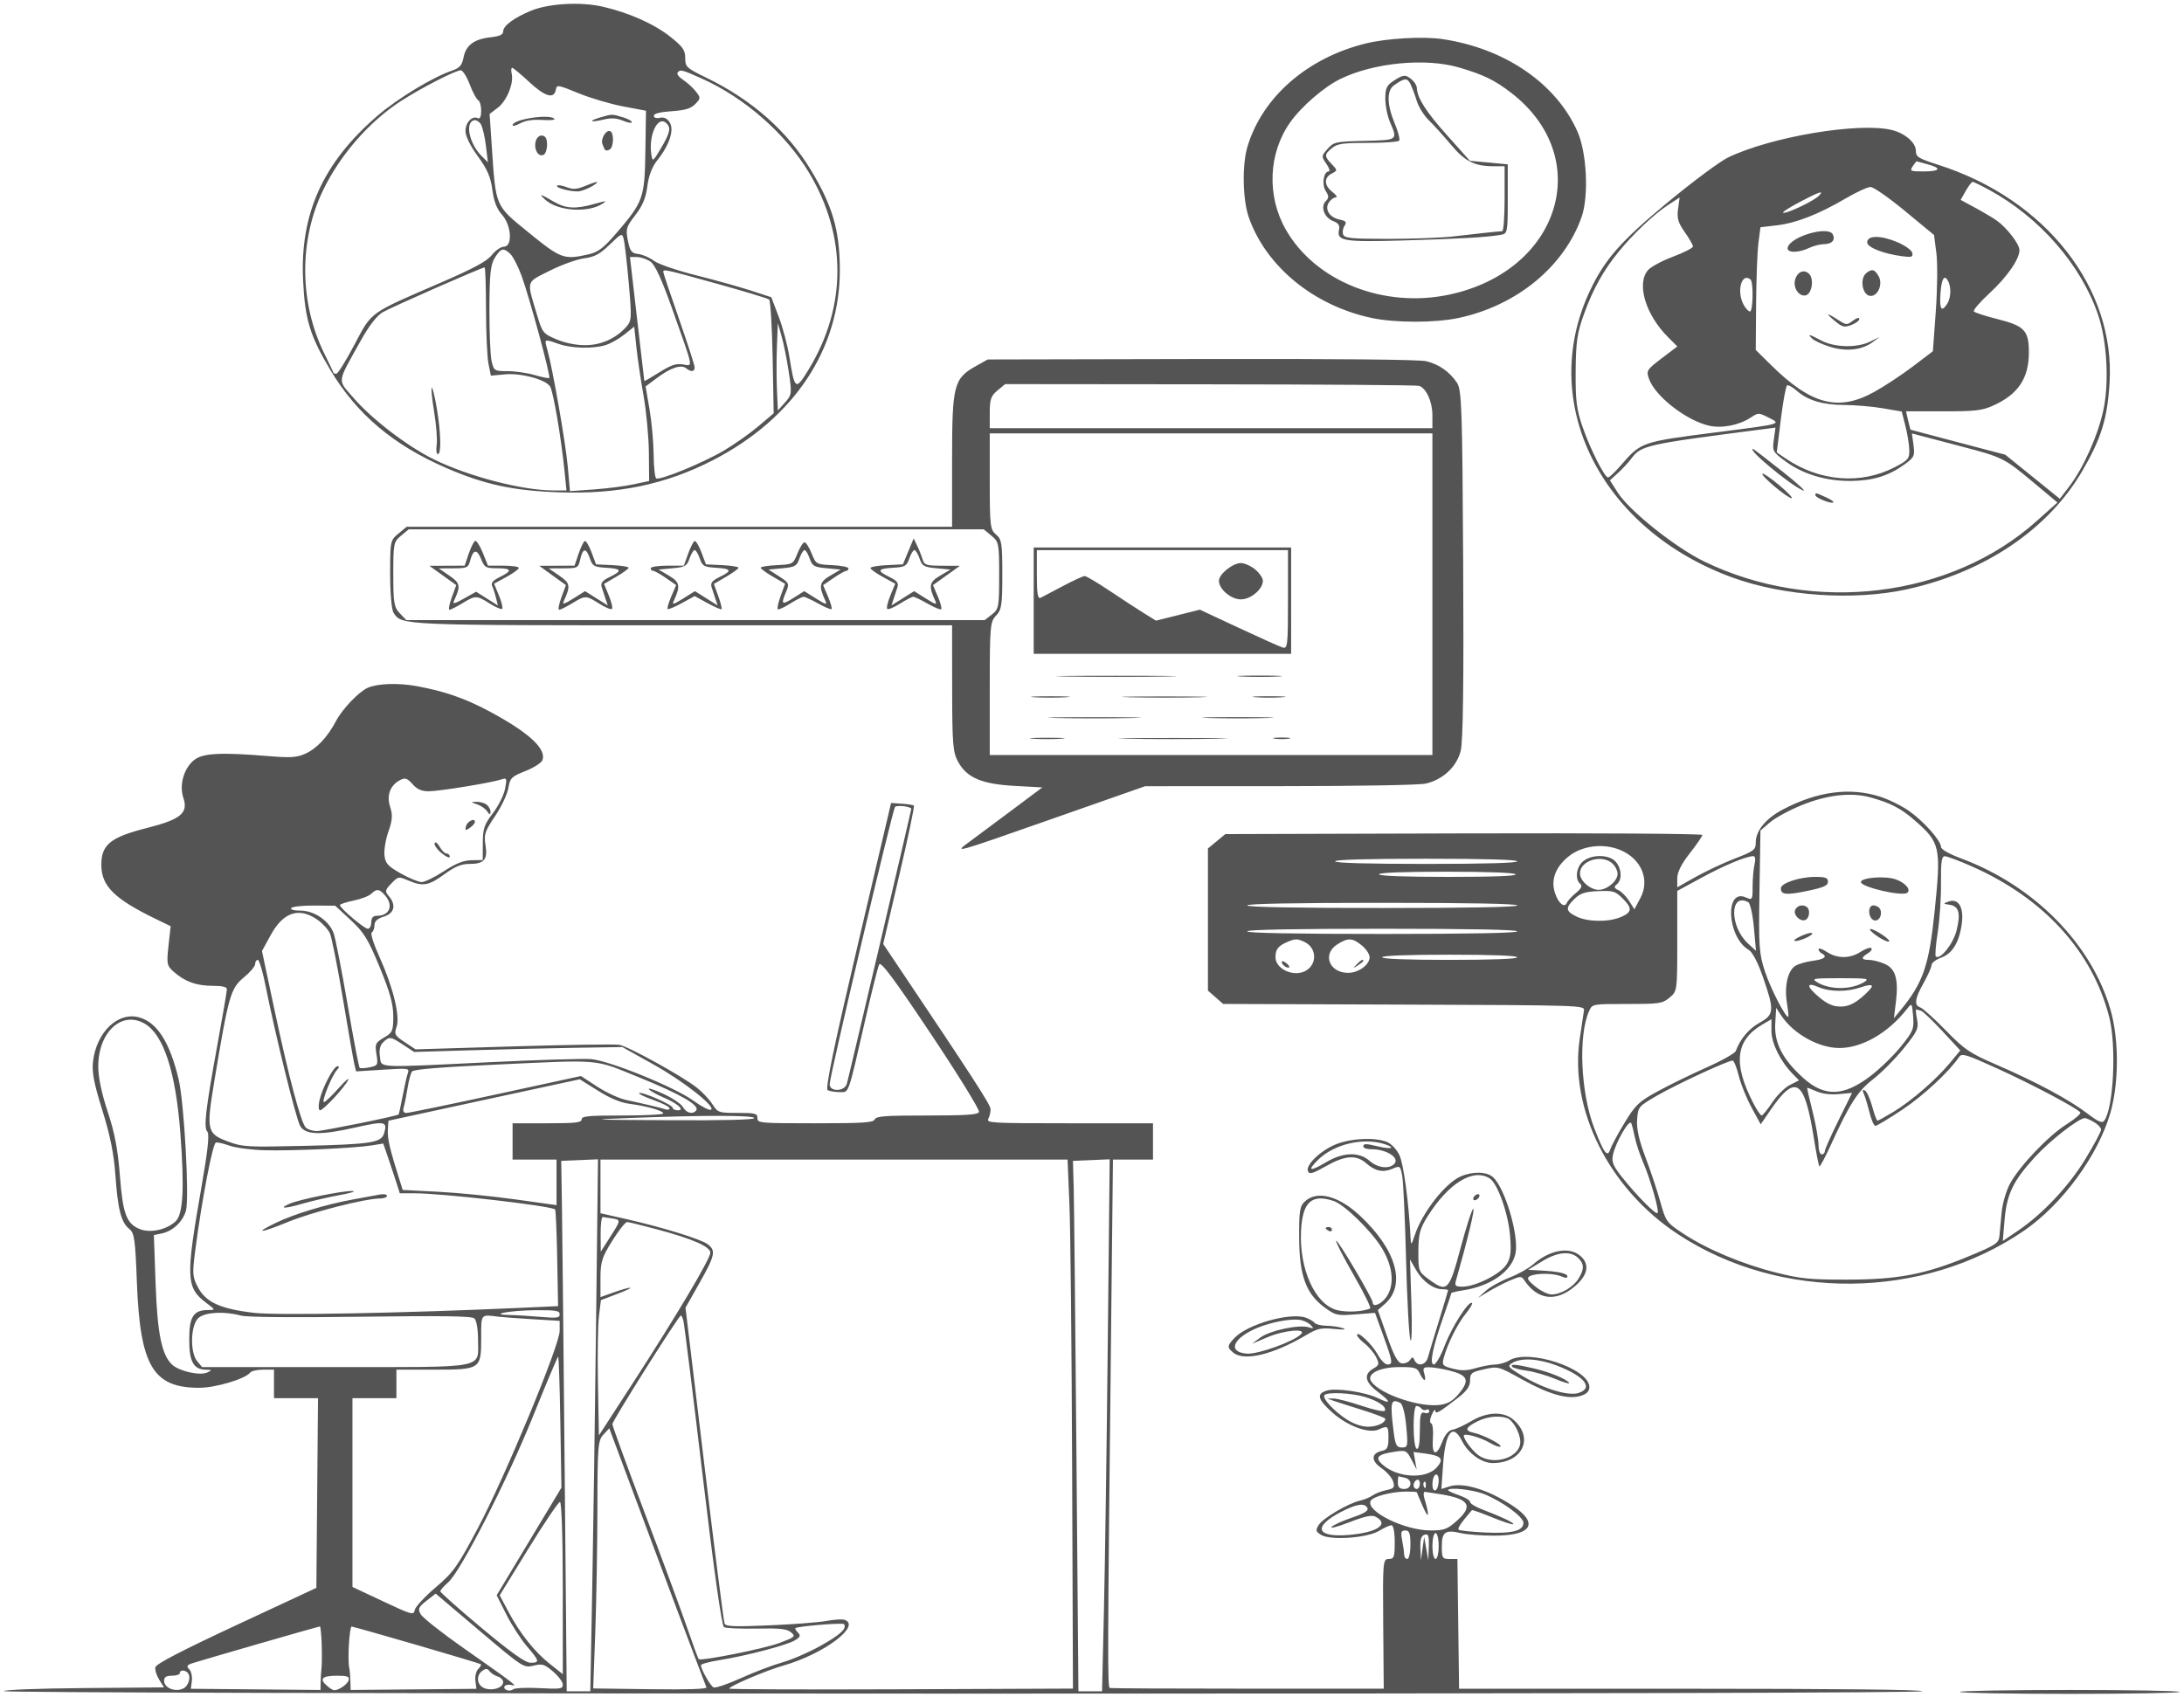 <svg width="471" height="366" viewBox="0 0 471 366" fill="none" xmlns="http://www.w3.org/2000/svg">
<path fill-rule="evenodd" clip-rule="evenodd" d="M130.036 1.452C135.703 2.768 141.061 5.158 144.555 7.926C147.245 10.058 147.778 10.818 147.778 12.517C147.778 14.439 148.035 14.678 152.348 16.771C162.193 21.549 169.827 28.299 174.89 36.701C179.542 44.42 181.054 49.581 181.116 57.961C181.244 75.189 171.28 90.239 153.774 99.255C143.564 104.513 133.2 106.669 120.403 106.195C110.595 105.832 104.513 104.516 96.35 100.992C84.83 96.017 76.944 89.358 71.229 79.78C66.829 72.403 65.764 68.885 65.361 60.405C64.683 46.12 69.657 35.11 81.344 25.025C85.693 21.273 93.284 16.667 97.493 15.225C99.124 14.667 99.637 14.084 99.959 12.418C100.472 9.766 102.232 8.438 105.75 8.048C107.748 7.827 108.511 7.48 108.511 6.794C108.511 5.567 110.806 3.852 114.495 2.321C118.332 0.729 125.258 0.342 130.036 1.452ZM311.102 8.435C324.576 10.445 335.622 18.022 340.199 28.395C342.218 32.968 342.666 42.315 341.084 46.814C337.326 57.494 327.129 65.885 314.637 68.573C309.54 69.67 300.834 69.67 295.737 68.573C283.287 65.893 273.046 57.491 269.319 46.898C267.99 43.117 267.839 35.596 269.015 31.666C272.222 20.944 281.937 12.466 294.564 9.371C299.109 8.256 306.936 7.814 311.102 8.435ZM314.7 14.572C319.952 16.117 322.377 17.298 325.915 20.032C343.994 34.007 336.538 58.387 312.61 63.537C298.482 66.578 283.747 60.751 277.331 49.586C273.149 42.311 273.517 33.051 278.253 26.373C280.694 22.931 285.577 18.718 289.108 17.008C296.34 13.506 307.475 12.446 314.7 14.572ZM114.188 17.737C117.574 20.882 119.515 21.424 119.88 19.327C120.069 18.241 120.296 18.277 124.747 20.103C127.314 21.156 131.643 22.439 134.366 22.953L139.315 23.889L139.181 32.668C139.026 42.707 138.732 43.537 132.972 50.241C130.174 53.496 129.022 54.381 126.966 54.853C121.641 56.075 120.976 55.836 114.064 50.206C106.695 44.206 106.947 44.793 106.054 31.483L105.591 24.587L107.364 23.228C109.295 21.748 110.833 17.981 110.354 15.907C110.188 15.19 110.238 14.617 110.466 14.633C110.694 14.651 112.369 16.047 114.188 17.737ZM151.372 16.955C160.615 21.099 169.453 28.864 174.482 37.261C182.675 50.94 182.631 66.206 174.362 79.756C171.582 84.309 171.376 84.17 170.239 76.983C169.85 74.521 168.813 70.619 167.935 68.311L166.338 64.115L161.967 62.689C159.562 61.904 154.244 60.42 150.148 59.39C145.936 58.332 141.965 56.967 141.008 56.248C140.077 55.55 138.56 54.895 137.636 54.791C136.204 54.632 135.876 54.205 135.409 51.891C134.907 49.407 135.043 48.943 137.009 46.41C138.567 44.404 139.281 42.689 139.605 40.172C139.907 37.831 140.631 35.973 141.83 34.464C144.393 31.238 145.438 27.966 144.412 26.381C143.867 25.538 143.174 25.219 142.304 25.407C141.524 25.575 141.008 25.401 141.008 24.97C141.008 24.501 142.34 24.161 144.844 23.989C147.789 23.787 148.972 23.428 149.938 22.443C151.131 21.225 151.136 21.086 150.038 19.699C149.402 18.897 148.173 17.778 147.308 17.215C146.442 16.652 145.908 15.96 146.119 15.677C146.681 14.926 147.044 15.014 151.372 16.955ZM101.306 18.22C101.947 19.902 102.765 21.428 103.121 21.61C103.479 21.792 103.771 22.823 103.771 23.9C103.771 25.118 103.504 25.721 103.065 25.497C101.857 24.88 100.386 26.404 100.386 28.274C100.386 29.36 101.429 31.487 103.048 33.705C105.092 36.507 105.818 38.184 106.178 40.943C106.5 43.405 107.153 45.093 108.256 46.315C110.301 48.579 110.586 53.201 108.68 53.212C108.029 53.216 106.846 54.035 106.053 55.03C104.99 56.365 102.067 57.942 94.952 61.019C79.464 67.718 80.241 67.158 76.432 74.365C74.614 77.805 72.862 80.619 72.539 80.619C72.216 80.619 71.95 80.556 71.949 80.479C71.948 80.403 71.045 78.512 69.944 76.278C64.54 65.322 64.442 51.844 69.686 41.012C73.385 33.373 79.638 26.215 86.484 21.784C90.818 18.979 98.246 15.162 99.37 15.162C99.793 15.162 100.664 16.538 101.306 18.22ZM304.462 17.16C305.047 17.644 305.539 18.462 305.555 18.978C305.623 21.117 307.554 24.133 312.14 29.259L316.993 34.684L321.076 35.066L325.159 35.447V42.917C325.159 50.211 325.123 50.393 323.636 50.657C320.709 51.176 314.575 51.53 302.639 51.87C289.669 52.239 288.206 51.99 288.778 49.513C288.984 48.622 288.623 48.104 287.498 47.68C285.6 46.965 284.722 44.58 285.918 43.389C286.607 42.703 286.605 42.278 285.907 41.201C285.006 39.809 285.437 36.981 286.55 36.981C286.898 36.981 286.667 36.24 286.039 35.334C284.943 33.757 284.955 33.619 286.31 32.117C287.669 30.611 287.989 30.541 294.256 30.387C301.509 30.209 301.44 30.26 299.771 26.351C299.212 25.043 298.755 22.764 298.755 21.287C298.755 19.051 299.054 18.406 300.539 17.441C302.679 16.049 303.082 16.02 304.462 17.16ZM304.146 18.068C304.506 18.777 305.13 20.431 305.531 21.743C305.932 23.055 307.105 24.943 308.138 25.939C309.172 26.935 311.322 29.308 312.917 31.211C315.962 34.845 317.994 35.862 322.213 35.862H324.482V42.855C324.482 46.702 324.253 49.858 323.974 49.87C323.125 49.905 318.304 50.422 313.52 50.989C311.028 51.285 304.739 51.527 299.544 51.527C291.579 51.527 290.034 51.389 289.69 50.648C289.466 50.164 289.579 49.308 289.942 48.747C290.484 47.911 290.303 47.664 288.944 47.383C286.737 46.924 285.609 45.175 286.569 43.695C286.967 43.079 287.644 42.576 288.074 42.576C288.504 42.576 288.188 42.062 287.374 41.435C285.544 40.027 285.468 38.328 287.193 37.438C288.477 36.776 288.477 36.748 287.193 35.4C285.563 33.688 285.569 33.332 287.246 31.946C288.409 30.985 289.502 30.827 294.992 30.827C298.507 30.827 301.549 30.605 301.752 30.333C301.956 30.062 301.517 28.386 300.777 26.609C299.095 22.57 299.036 19.533 300.617 18.411C302.883 16.803 303.472 16.745 304.146 18.068ZM134.407 25.323C135.431 25.633 136.269 26.097 136.269 26.355C136.269 26.614 135.41 26.471 134.361 26.039C132.948 25.456 131.862 25.392 130.174 25.792C127.219 26.492 126.747 26.109 129.565 25.297C132.053 24.581 131.944 24.58 134.407 25.323ZM119.577 25.652C119.749 25.883 118.543 25.983 116.896 25.875C114.927 25.745 113.325 25.989 112.221 26.587C111.297 27.087 110.542 27.279 110.542 27.014C110.542 25.719 118.707 24.488 119.577 25.652ZM143.597 26.477C144.78 27.454 144.574 28.54 142.561 31.946C140.816 34.898 140.732 34.956 140.479 33.378C139.822 29.27 141.767 24.965 143.597 26.477ZM103.677 26.764C104.047 27.337 104.547 29.429 104.788 31.414L105.225 35.023L103.835 33.624C101.207 30.979 100.249 26.473 102.202 25.942C102.643 25.822 103.306 26.192 103.677 26.764ZM408.014 28.049C410.828 28.745 413.173 30.775 413.173 32.514C413.173 33.85 413.689 34.172 418.081 35.577C441.163 42.958 456.197 62.114 454.947 82.548C454.471 90.338 453.168 94.552 449.06 101.599C441.699 114.224 427.951 123.485 411.142 127.142C399.71 129.629 384.59 128.589 373.557 124.557C345.095 114.155 331.525 86.795 342.887 62.716C346.071 55.971 349.536 52.03 359.654 43.647C365.072 39.158 370.936 34.799 372.686 33.959C382.034 29.474 400.969 26.305 408.014 28.049ZM131.717 28.372C132.468 28.992 132.298 31.834 131.484 32.249C130.624 32.688 130.473 32.576 129.918 31.078C129.463 29.852 130.898 27.695 131.717 28.372ZM117.523 29.51C118.27 30.127 118.059 32.962 117.236 33.383C116.213 33.906 115.229 32.527 115.444 30.87C115.622 29.496 116.673 28.808 117.523 29.51ZM415.712 35.441C418.837 36.27 418.435 36.981 414.842 36.981C411.981 36.981 411.821 36.904 412.496 35.862C412.894 35.247 413.286 34.769 413.366 34.8C413.446 34.832 414.502 35.12 415.712 35.441ZM429.073 41.008C439.915 46.942 448.789 57.13 452.454 67.847C454.396 73.527 454.899 82.433 453.616 88.451C452.459 93.878 449.332 100.894 446.294 104.878L444.22 107.598L438.338 102.841L432.456 98.085L422.306 95.418C416.724 93.951 412.108 92.728 412.048 92.699C411.989 92.671 411.74 91.766 411.496 90.688L411.054 88.728L419.053 88.729C425.953 88.731 427.423 88.566 429.76 87.527C435.209 85.104 437.546 81.646 437.546 76.006C437.546 71.292 436.601 70.294 430.743 68.824C428.153 68.174 425.876 67.43 425.682 67.172C425.489 66.913 426.994 65.16 429.027 63.278C432.869 59.72 435.515 55.914 435.515 53.946C435.515 52.64 432.754 49.068 430.56 47.535C429.748 46.968 427.677 45.741 425.958 44.81L422.834 43.116L423.927 41.185C424.528 40.124 425.197 39.247 425.413 39.237C425.628 39.227 427.275 40.024 429.073 41.008ZM127.806 40.1C127.061 40.566 125.83 41.075 125.071 41.233C123.639 41.529 119.57 40.523 120.177 40.022C120.367 39.865 121.296 40.027 122.24 40.383C123.621 40.904 124.39 40.853 126.155 40.125C128.887 38.998 129.586 38.989 127.806 40.1ZM410.827 45.515L417.091 50.691L417.597 54.593C417.875 56.74 417.819 62.381 417.472 67.131L416.842 75.766L412.523 79.049C410.147 80.855 406.392 83.331 404.179 84.552C396.441 88.822 390.61 87.301 381.952 78.752L378.644 75.486L378.718 65.605C378.758 60.17 378.987 54.215 379.226 52.372L379.66 49.021L383.23 48.598C387.394 48.105 392.196 46.224 398.061 42.789C400.362 41.441 402.766 40.338 403.403 40.338C404.041 40.338 407.381 42.667 410.827 45.515ZM392.211 42.271C391.125 43.351 385.749 45.936 384.617 45.921C384.125 45.914 385.614 44.907 387.928 43.683C392.383 41.325 393.545 40.942 392.211 42.271ZM119.324 43.442C122.036 45.025 124.079 45.148 128.228 43.979C130.764 43.266 131.007 43.262 129.915 43.956C126.72 45.987 120.275 45.531 117.594 43.084C116.068 41.69 116.459 41.771 119.324 43.442ZM361.889 45.073C361.617 47.066 361.9 48.048 363.327 50.06C364.304 51.438 365.104 52.833 365.104 53.16C365.104 53.486 363.168 54.479 360.803 55.365C358.438 56.252 356 57.569 355.386 58.293C352.897 61.23 354.879 67.863 359.686 72.682L361.731 74.732L358.353 77.299C355.15 79.732 355.008 79.959 355.61 81.694C356.908 85.432 363.541 90.635 368.511 91.813C371.237 92.459 374.979 91.752 377.498 90.115C379.233 88.987 379.241 88.987 381.441 90.093C384.211 91.484 384.369 91.439 370.542 93.205C353.866 95.333 353.96 95.301 349.487 100.448C348.269 101.85 347.06 102.997 346.802 102.997C346.038 102.997 342.964 96.91 341.293 92.088C339.999 88.352 339.753 86.364 339.806 80.059C339.861 73.602 340.13 71.793 341.663 67.58C343.589 62.284 345.794 58.332 349.056 54.324C352.141 50.532 356.688 46.217 359.615 44.302L362.227 42.592L361.889 45.073ZM395.279 50.589C395.852 51.821 395.08 52.643 393.33 52.666C392.514 52.677 391.085 53.045 390.154 53.485C387.765 54.614 385.257 54.57 385.534 53.405C386.107 51.001 394.363 48.615 395.279 50.589ZM134.509 51.559C134.709 52.311 135.196 56.568 135.592 61.02C136.266 68.588 136.23 69.207 135.043 70.531C132.798 73.037 129.573 74.465 126.157 74.465C124.238 74.465 121.848 73.975 120.018 73.206C117.179 72.013 116.961 71.749 115.889 68.18C113.525 60.305 113.33 61.038 118.495 58.428C121.01 57.157 124.36 55.943 125.942 55.731C128.242 55.423 129.351 54.83 131.482 52.77C134.059 50.278 134.158 50.238 134.509 51.559ZM409.111 52.209C410.786 52.911 412.263 53.956 412.392 54.532C412.592 55.428 412.3 55.537 410.361 55.29C406.203 54.761 402.679 53.38 402.679 52.278C402.679 50.745 405.545 50.715 409.111 52.209ZM110.03 54.744C110.609 55.283 111.705 57.402 112.466 59.454C114.132 63.949 118.823 81.235 118.459 81.537C118.317 81.654 116.896 81.37 115.301 80.905C113.707 80.44 111.084 80.059 109.472 80.059C106.628 80.059 106.526 79.997 106.028 77.962C105.746 76.808 105.53 71.71 105.547 66.632C105.574 59.092 105.789 57.069 106.724 55.583C108.031 53.506 108.556 53.373 110.03 54.744ZM140.261 56.422C141.263 57.107 142.681 60.181 144.97 66.632C149.691 79.936 149.507 78.975 147.275 78.606C145.819 78.365 144.681 78.749 142.189 80.322C140.422 81.437 138.965 82.274 138.951 82.183C138.937 82.092 138.234 76.039 137.389 68.731L135.854 55.443H137.34C138.158 55.443 139.472 55.884 140.261 56.422ZM104.813 66.772C104.822 71.773 105.061 77.027 105.344 78.449L105.859 81.036L108.886 80.754C112.374 80.429 117.646 81.842 118.633 83.367C119.31 84.41 121.016 94.382 121.729 101.459L122.167 105.795H119.445C112.667 105.795 101.179 102.821 93.585 99.101C87.924 96.327 80.202 90.421 76.246 85.84C72.717 81.754 72.583 82.848 77.742 73.577C79.574 70.286 81.26 68.091 82.523 67.352C84.374 66.27 103.901 57.681 104.51 57.681C104.668 57.681 104.805 61.773 104.813 66.772ZM405.172 59.639C406.075 61.278 405.021 63.835 403.442 63.835C401.682 63.835 400.96 60.164 402.476 58.912C403.683 57.914 404.314 58.085 405.172 59.639ZM390.15 59.076C391.296 60.217 390.731 63.509 389.353 63.724C387.868 63.957 386.623 61.992 387.152 60.251C387.656 58.592 389.097 58.027 390.15 59.076ZM154.699 61.224C160.553 62.848 165.58 64.372 165.87 64.611C166.159 64.85 166.499 70.47 166.625 77.099L166.853 89.152L163.579 91.929C161.777 93.456 158.43 95.82 156.141 97.182C151.741 99.799 142.4 103.642 141.526 103.196C141.241 103.05 140.988 100.743 140.963 98.069C140.939 95.395 140.539 90.991 140.074 88.282L139.229 83.358L141.736 81.486C144.649 79.312 146.922 78.569 147.982 79.445C149.012 80.296 149.809 80.213 149.809 79.256C149.809 78.814 148.287 74.094 146.425 68.766C144.564 63.438 143.041 58.891 143.04 58.66C143.038 58.008 143.39 58.086 154.699 61.224ZM420.209 60.804C420.835 62.151 420.701 64.344 419.919 65.55C418.694 67.443 418.244 66.732 418.48 63.277C418.704 59.998 419.383 59.026 420.209 60.804ZM377.516 60.292C378.176 60.838 378.068 67.192 377.399 67.192C377.086 67.192 376.477 66.551 376.045 65.767C374.452 62.879 375.577 58.69 377.516 60.292ZM396.4 69.001C398.193 70.154 398.284 70.158 399.616 69.162C400.415 68.565 400.986 68.412 400.986 68.795C400.986 69.157 400.21 69.746 399.262 70.103C397.745 70.674 397.322 70.573 395.724 69.251C393.562 67.466 393.848 67.359 396.4 69.001ZM168.561 72.538C169.007 74.093 169.702 77.555 170.104 80.231C170.806 84.9 170.773 85.167 169.293 86.825L167.75 88.553L167.554 84.054C167.446 81.58 167.446 77.34 167.554 74.632L167.75 69.71L168.561 72.538ZM137.237 74.843C137.491 77.251 138.19 81.99 138.791 85.374C139.391 88.759 139.908 94.279 139.937 97.641L139.992 103.753L136.607 104.483C134.745 104.884 130.903 105.376 128.069 105.577L122.917 105.942L122.448 100.693C121.989 95.548 119.203 79.586 118.042 75.444C117.367 73.033 117.271 73.083 120.463 74.185C123.3 75.165 127.925 75.276 130.639 74.431C131.687 74.104 133.497 73.078 134.661 72.15L136.777 70.464L137.237 74.843ZM392.794 73.463C395.672 74.986 400.51 75.081 403.356 73.671L405.387 72.665L403.816 73.827C401.504 75.535 398.085 75.889 394.579 74.782C392.949 74.267 391.249 73.482 390.801 73.037C389.706 71.947 390.076 72.026 392.794 73.463ZM307.556 77.91C310.3 78.561 312.63 80.193 314.222 82.577C315.227 84.083 315.363 88.106 315.549 121.642C315.69 147.149 315.52 159.965 315.015 161.974C314.159 165.385 311.223 168.145 307.517 169.023C306.16 169.344 293.094 169.577 276.079 169.583L246.963 169.593L226.313 176.841C205.828 184.031 205.69 184.07 208.874 181.726C210.639 180.427 214.942 177.224 218.435 174.608L224.786 169.853L218.88 169.53C211.705 169.139 208.524 167.785 206.614 164.311C205.499 162.282 205.353 160.469 205.34 148.453L205.325 134.887H147.756C86.221 134.887 86.638 134.904 84.869 132.173C84.453 131.531 84.138 127.922 84.138 123.81C84.138 116.741 84.178 116.544 85.922 115.102L87.707 113.627H146.516H205.325V99.258C205.325 82.997 205.669 81.652 210.512 78.941L213.011 77.542L259.099 77.445C288.316 77.384 306.054 77.554 307.556 77.91ZM387.429 84.241C389.846 86.367 393.023 87.33 397.703 87.357C400.067 87.371 403.83 87.693 406.064 88.075L410.126 88.769L410.907 91.827C411.337 93.509 411.718 95.835 411.754 96.996C411.813 98.916 411.539 99.252 408.706 100.737C401.368 104.582 392.471 103.899 385.14 98.928L383.174 97.594L384.05 90.49C384.532 86.582 385.145 83.274 385.411 83.138C385.677 83.002 386.585 83.499 387.429 84.241ZM306.047 83.231C307.589 83.744 308.911 86.656 308.911 89.542V92.368H261.18H213.45V88.986C213.45 86.14 213.714 85.385 215.112 84.23L216.773 82.857L260.98 82.901C285.294 82.925 305.574 83.074 306.047 83.231ZM94.19 88.025C95.097 93.386 95.207 97.962 94.429 97.962C94.131 97.962 94.017 97.049 94.174 95.932C94.332 94.816 94.089 91.651 93.634 88.9C93.179 86.149 92.942 83.787 93.108 83.65C93.273 83.513 93.76 85.482 94.19 88.025ZM382.546 94.834C382.204 97.34 382.293 97.5 385.211 99.622C388.954 102.344 393.961 103.81 399.294 103.744C403.929 103.686 407.366 102.619 410.695 100.203C412.827 98.656 412.98 98.331 412.664 96.01L412.32 93.494L414.27 94.01C415.342 94.294 419.26 95.323 422.977 96.297C431.867 98.626 432.267 98.825 438.426 103.977L443.708 108.394L439.179 112.436C420.639 128.984 391.131 132.57 367.559 121.139C361.308 118.108 351.395 110.203 348.871 106.237L347.194 103.603L348.917 102.041C349.865 101.182 351.156 99.791 351.788 98.949C353.958 96.056 354.786 95.871 380.264 92.582L382.899 92.242L382.546 94.834ZM308.911 128.173V162.859H261.18H213.45V148.542C213.45 135.071 213.53 134.14 214.804 132.801C216.004 131.54 216.158 130.532 216.158 123.902C216.158 117.17 216.022 116.312 214.804 115.305C213.547 114.267 213.45 113.441 213.45 103.837V93.487H261.18H308.911V128.173ZM384.399 101.707C387.75 104.355 389.731 106.189 388.8 105.783C385.925 104.532 376.483 96.655 378.113 96.868C378.219 96.882 381.048 99.06 384.399 101.707ZM383.738 104.689C385.563 106.22 386.75 107.473 386.377 107.473C385.497 107.473 379.638 102.549 380.082 102.183C380.267 102.029 381.912 103.157 383.738 104.689ZM393.768 107.259C394.825 107.733 395.55 108.236 395.379 108.377C394.927 108.75 391.508 107.378 391.508 106.823C391.508 106.235 391.462 106.227 393.768 107.259ZM213.819 115.56C215.411 116.875 215.481 117.234 215.481 124.134C215.481 130.937 215.394 131.402 213.914 132.551L212.347 133.768H149.984H87.621L86.218 132.293C84.97 130.982 84.815 130.053 84.815 123.876C84.815 117.25 84.89 116.87 86.477 115.56L88.138 114.187H150.148H212.157L213.819 115.56ZM197.793 117.708C198.206 118.568 198.732 119.889 198.961 120.645C199.343 121.898 199.715 122.021 203.198 122.036L207.018 122.053L204.109 124.134L201.2 126.215L202.254 128.68C202.835 130.035 203.159 131.269 202.975 131.421C202.792 131.572 201.477 131.029 200.054 130.214C198.631 129.399 197.234 128.732 196.951 128.732C196.666 128.732 195.379 129.397 194.091 130.209C192.802 131.021 191.57 131.539 191.352 131.359C191.134 131.178 191.431 129.879 192.011 128.471L193.066 125.912L190.395 124.45C188.925 123.646 187.723 122.784 187.723 122.533C187.723 122.282 189.297 122.002 191.222 121.908L194.721 121.739L195.882 118.942L197.042 116.145L197.793 117.708ZM151.253 119.105L152.24 121.739L155.764 121.908C157.702 122.002 159.281 122.253 159.273 122.468C159.265 122.682 158.064 123.557 156.602 124.411L153.946 125.963L154.9 128.58C155.424 130.02 155.739 131.291 155.601 131.406C155.463 131.52 154.103 130.932 152.58 130.099L149.809 128.584L147.039 130.099C145.515 130.932 144.141 131.508 143.985 131.379C143.829 131.25 144.179 130.035 144.762 128.68L145.823 126.215L143.61 124.676C142.393 123.83 141.157 123.138 140.864 123.138C140.57 123.138 140.331 122.886 140.331 122.578C140.331 122.271 141.94 122.019 143.907 122.019H147.482L148.384 119.495C148.88 118.107 149.507 116.859 149.776 116.721C150.045 116.583 150.71 117.656 151.253 119.105ZM127.557 119.105L128.544 121.739L132.068 121.908C134.006 122.002 135.585 122.253 135.577 122.468C135.569 122.682 134.371 123.555 132.914 124.406L130.265 125.954L131.312 128.492C131.888 129.889 132.181 131.178 131.963 131.359C131.745 131.539 130.512 131.021 129.224 130.209C126.352 128.4 126.247 128.398 123.405 130.131C122.143 130.9 120.88 131.53 120.598 131.53C120.316 131.53 120.528 130.334 121.069 128.872L122.052 126.215L119.174 124.134L116.296 122.053L120.101 122.036L123.906 122.019L124.764 119.487C125.236 118.094 125.835 116.846 126.096 116.713C126.357 116.58 127.014 117.656 127.557 119.105ZM104.108 119.217L105.234 122.019H108.565C110.397 122.019 111.896 122.237 111.896 122.504C111.896 122.771 110.693 123.646 109.223 124.45L106.552 125.912L107.607 128.471C108.188 129.879 108.496 131.168 108.293 131.337C108.089 131.505 106.884 130.988 105.614 130.188C102.774 128.398 102.555 128.396 99.709 130.131C98.447 130.9 97.199 131.53 96.936 131.53C96.672 131.53 96.895 130.334 97.43 128.872L98.403 126.215L95.501 124.134L92.6 122.053L96.405 122.036L100.21 122.019L101.068 119.487C101.54 118.094 102.163 116.834 102.454 116.685C102.744 116.537 103.489 117.676 104.108 119.217ZM175.025 119.362C175.97 121.713 176.02 121.741 179.483 121.908C181.408 122.002 182.984 122.316 182.984 122.608C182.984 122.9 182.755 123.145 182.476 123.153C182.196 123.161 180.965 123.856 179.74 124.696L177.512 126.224L178.563 128.684C179.14 130.038 179.481 131.254 179.319 131.387C179.158 131.52 177.866 130.978 176.447 130.181C175.028 129.384 173.613 128.732 173.303 128.732C172.992 128.732 171.683 129.397 170.395 130.209C169.107 131.021 167.907 131.566 167.731 131.42C167.554 131.274 167.838 129.979 168.361 128.542L169.312 125.93L166.684 124.394C165.239 123.549 164.049 122.682 164.041 122.468C164.034 122.253 165.602 122.002 167.528 121.908C170.99 121.741 171.04 121.713 171.985 119.362C172.511 118.054 173.195 116.984 173.505 116.984C173.815 116.984 174.5 118.054 175.025 119.362ZM278.444 129.572V141.041H250.686H222.928V129.572V118.103H250.686H278.444V129.572ZM277.767 129.352C277.767 139.26 277.681 140.014 276.595 139.669C275.95 139.465 271.673 137.546 267.091 135.404L258.758 131.511L254.031 132.697L249.305 133.883L246.78 132.319C245.391 131.459 242.07 129.293 239.399 127.506C236.729 125.719 234.263 124.257 233.919 124.257C233.575 124.257 231.495 125.214 229.296 126.383C227.097 127.553 224.917 128.701 224.451 128.934C223.797 129.262 223.605 128.142 223.605 124.01V118.662H250.686H277.767V129.352ZM198.31 120.48C198.875 122.116 199.241 122.327 201.962 122.578L204.987 122.858L202.721 124.194C200.392 125.566 200.228 126.419 201.686 129.572C202.128 130.528 201.836 130.461 199.672 129.105L197.141 127.518L194.7 129.057L192.259 130.595L192.693 129.244C192.932 128.501 193.31 127.354 193.532 126.695C193.844 125.768 193.463 125.267 191.844 124.477C189.044 123.109 189.209 122.676 192.609 122.47C195.183 122.315 195.527 122.119 196.093 120.48C196.437 119.48 196.936 118.662 197.201 118.662C197.466 118.662 197.965 119.48 198.31 120.48ZM174.614 120.48C175.179 122.116 175.545 122.327 178.266 122.578L181.291 122.858L179.025 124.194C176.696 125.566 176.532 126.419 177.99 129.572C178.432 130.528 178.14 130.461 175.976 129.105L173.445 127.518L171.106 128.993C168.569 130.592 168.363 130.414 169.536 127.632C170.266 125.903 170.185 125.726 168.021 124.332L165.734 122.858L168.752 122.578C171.465 122.327 171.832 122.115 172.396 120.48C172.741 119.48 173.24 118.662 173.505 118.662C173.77 118.662 174.269 119.48 174.614 120.48ZM150.917 120.48C151.483 122.119 151.827 122.315 154.401 122.47C157.8 122.676 157.967 123.109 155.17 124.474C153.564 125.259 153.173 125.77 153.472 126.693C153.686 127.353 154.065 128.504 154.314 129.25L154.768 130.606L152.319 129.063L149.869 127.518L147.339 129.105C145.174 130.461 144.882 130.528 145.325 129.572C146.782 126.419 146.618 125.566 144.289 124.194L142.023 122.858L145.048 122.578C147.769 122.327 148.136 122.116 148.7 120.48C149.046 119.48 149.544 118.662 149.809 118.662C150.074 118.662 150.573 119.48 150.917 120.48ZM127.222 120.48C127.788 122.119 128.131 122.315 130.705 122.47C134.104 122.676 134.271 123.109 131.474 124.474C129.868 125.259 129.477 125.77 129.776 126.693C129.99 127.353 130.369 128.504 130.618 129.25L131.072 130.606L128.623 129.063L126.173 127.518L123.643 129.105C121.654 130.351 121.213 130.47 121.584 129.66C123.084 126.389 122.98 125.797 120.627 124.185L118.327 122.609L121.513 122.594C124.612 122.579 124.71 122.526 125.142 120.62C125.698 118.174 126.41 118.126 127.222 120.48ZM103.769 120.615C104.488 122.416 104.773 122.578 107.209 122.578C110.404 122.578 110.567 123.113 107.786 124.47C106.326 125.183 105.837 125.76 106.141 126.41C106.379 126.918 106.754 128.07 106.974 128.969L107.372 130.604L105.025 129.124L102.677 127.644L100.067 129.11C98.014 130.263 97.553 130.368 97.909 129.602C99.388 126.417 99.275 125.791 96.931 124.185L94.632 122.609L97.794 122.594C100.748 122.58 100.985 122.469 101.4 120.906C102.046 118.479 102.875 118.376 103.769 120.615ZM270.689 122.833C271.603 123.588 272.351 124.687 272.351 125.275C272.351 127.091 269.754 129.292 267.612 129.292C265.47 129.292 262.873 127.091 262.873 125.275C262.873 123.849 265.841 121.459 267.612 121.459C268.39 121.459 269.775 122.078 270.689 122.833ZM275.567 145.93C273.426 146.04 269.923 146.04 267.781 145.93C265.64 145.819 267.392 145.728 271.674 145.728C275.956 145.728 277.708 145.819 275.567 145.93ZM251.152 145.935C245.264 146.028 235.819 146.028 230.164 145.935C224.508 145.841 229.326 145.765 240.869 145.765C252.413 145.765 257.039 145.842 251.152 145.935ZM89.892 148.009C95.919 149.12 100.272 150.634 105.533 153.446C114.024 157.985 117.904 161.557 116.973 163.978C116.749 164.562 115.096 165.62 113.301 166.328C110.3 167.511 110.002 167.81 109.618 170.032C109.389 171.362 108.093 174.086 106.739 176.086C104.573 179.287 104.329 180.031 104.702 182.283C105.221 185.41 104.419 186.357 101.253 186.357C99.474 186.357 98.153 186.901 95.825 188.595C92.433 191.062 91.195 191.273 88.035 189.923C85.944 189.029 85.879 189.041 84.391 190.583C83.037 191.987 82.98 192.274 83.846 193.295C85.495 195.24 85.071 197.004 82.784 197.717C81.367 198.159 80.752 198.726 80.752 199.594C80.752 200.277 80.488 200.972 80.164 201.137C79.841 201.303 80.576 203.646 81.8 206.345C84.756 212.868 86.32 219.218 85.529 221.495C84.977 223.085 85.135 223.385 87.269 224.801L89.616 226.358L110.742 225.719C122.361 225.367 132.63 225.213 133.561 225.377C135.502 225.719 147.069 232.105 150.244 234.587C151.413 235.502 152.93 237.109 153.613 238.158C154.825 240.016 154.965 240.065 159.103 240.065C162.898 240.065 163.35 240.184 163.35 241.184C163.35 242.262 163.801 242.303 175.802 242.303C186.247 242.303 188.318 242.167 188.645 241.464C188.968 240.766 190.867 240.624 199.909 240.624C208.417 240.624 210.861 240.46 211.135 239.868C211.328 239.453 206.673 231.899 200.789 223.082C192.927 211.301 189.963 207.312 189.604 208.034C189.335 208.573 188.019 213.798 186.679 219.645C182.791 236.603 183.148 235.59 181.065 235.581C180.072 235.576 178.915 235.387 178.494 235.161C177.948 234.868 179.806 225.895 184.948 203.98L192.167 173.209L194.479 173.367C195.751 173.453 196.926 173.635 197.09 173.771C197.255 173.907 195.832 180.679 193.93 188.82L190.47 203.622L193.593 208.277C209.92 232.608 213.576 238.258 213.619 239.226C213.646 239.841 213.434 240.785 213.148 241.324C212.66 242.242 213.739 242.303 230.641 242.303H248.655V246.219V250.135H244.336H240.017L239.592 289.157C238.849 357.548 238.828 363.982 239.346 364.125C239.626 364.202 253.03 364.265 269.135 364.265L298.417 364.264L298.302 350.278C298.193 336.83 298.238 336.292 299.487 336.292C300.635 336.292 300.786 335.868 300.786 332.655C300.786 330.51 300.497 329.019 300.082 329.019C299.694 329.019 298.501 329.554 297.429 330.209C294.867 331.774 286.897 332.33 284.894 331.082C283.731 330.357 283.67 330.079 284.421 328.919C285.382 327.435 290.728 324.299 293.339 323.688C294.27 323.47 295.488 322.964 296.047 322.563C296.606 322.162 297.924 321.655 298.976 321.438C300.636 321.096 300.831 320.85 300.445 319.58C300.201 318.775 299.058 317.466 297.906 316.671C295.603 315.082 295.679 313.475 298.081 312.956C299.172 312.72 299.432 312.191 299.432 310.212C299.432 307.546 299.336 307.464 297.282 308.371C295.17 309.306 290.57 307.598 287.299 304.666C284.16 301.851 283.858 300.672 286.095 299.97C288.133 299.329 294.396 300.262 297.232 301.627C300.098 303.007 300.029 302.416 297.063 300.171C294.356 298.123 294.045 296.449 296.145 295.234C297.444 294.482 297.509 294.22 296.767 292.74C296.311 291.831 295.201 290.514 294.3 289.814C293.399 289.115 292.662 288.291 292.662 287.983C292.662 286.913 295.883 289.933 297.079 292.125C297.742 293.339 298.694 294.332 299.197 294.332C300.45 294.332 300.37 293.758 298.323 288.12L296.535 283.2L292.351 283.523C288.361 283.831 288.053 283.763 285.709 282.062C281.675 279.136 280.224 275.217 280.177 267.12C280.142 261.198 280.302 260.177 281.427 259.147C284.074 256.725 288.694 257.941 293.337 262.284C301.179 269.621 303.294 277.193 298.643 281.284L297.145 282.601L299.142 288.275C300.616 292.459 301.448 293.985 302.317 294.091C302.964 294.169 303.754 293.851 304.07 293.382C304.58 292.631 304.695 292.636 305.065 293.432C305.731 294.867 307.491 294.477 307.947 292.794C308.176 291.947 309.248 288.386 310.33 284.879C311.411 281.373 312.296 278.414 312.296 278.306C312.296 278.197 311.754 278.108 311.093 278.108C309.125 278.108 306.821 276.434 305.407 273.978L304.081 271.674L304.383 281.185C304.549 286.416 304.448 289.941 304.158 289.018C303.867 288.094 303.45 280.29 303.23 271.674C303.01 263.059 302.639 254.969 302.406 253.698C301.996 251.455 301.935 251.408 300.326 252.098C298.249 252.988 296.593 252.646 294.633 250.922C292.503 249.048 290.043 249.227 285.954 251.551C283.11 253.167 282.407 253.369 282.079 252.664C281.476 251.364 284.787 248.168 288.118 246.835C291.361 245.539 296.358 245.291 299.025 246.295C300.002 246.663 301.169 247.873 301.798 249.171C302.699 251.033 303.85 259.622 304.212 267.199C304.283 268.687 304.388 268.592 305.138 266.359C306.782 261.465 311.727 255.172 315.042 253.755C317.66 252.636 320.655 252.72 322.002 253.951C324.587 256.31 327.608 266.576 326.833 270.365C326.043 274.232 321.484 277.442 315.512 278.337C314.115 278.547 312.973 278.829 312.973 278.964C312.973 279.099 312.231 281.324 311.325 283.907C308.967 290.633 308.221 294.332 309.222 294.332C309.665 294.332 310.735 292.464 311.602 290.182C313.114 286.196 316.769 280.499 317.451 281.063C317.631 281.212 317.015 282.263 316.082 283.399C314.329 285.535 312.109 290.002 311.346 292.934C310.943 294.482 311.096 294.66 313.327 295.237C315.189 295.717 316.322 295.69 318.252 295.121C319.631 294.715 321.52 294.363 322.451 294.339C323.382 294.316 324.735 293.927 325.458 293.475C329.633 290.866 342.762 295.214 342.762 299.206C342.762 300.117 342.199 300.691 340.911 301.096C338.199 301.948 334.178 300.834 328.378 297.625C322.941 294.616 323.136 294.663 319.574 295.481C317.344 295.992 317.035 296.273 317.035 297.781C317.035 299.053 316.354 300.028 314.417 301.532C310.266 304.752 309.597 305.13 309.534 304.285C309.505 303.888 309.154 304.306 308.755 305.214C308.345 306.15 308.294 306.936 308.64 307.031C308.975 307.123 309.145 308.584 309.017 310.276C308.739 313.972 309.762 314.328 311.047 310.981C311.632 309.457 312.417 308.536 313.243 308.406C313.95 308.295 315.749 307.475 317.238 306.583C320.706 304.507 324.275 304.392 326.43 306.288C330.913 310.231 328.307 315.592 321.907 315.592C319.518 315.592 316.665 313.539 315.299 310.837C313.312 306.907 311.722 308.841 311.227 315.794L310.842 321.19L312.631 320.628C315.563 319.707 320.845 321.309 326.06 324.7C332.017 328.575 330.439 331.257 322.203 331.257C319.541 331.257 316.359 331.018 315.13 330.727C311.699 329.914 310.942 330.425 310.942 333.554C310.942 336.097 311.061 336.292 312.623 336.292H314.304L314.484 350.286L314.665 364.281L364.596 364.28C396.018 364.279 414.527 364.478 414.527 364.816C414.527 365.157 339.289 365.345 207.695 365.331C82.881 365.318 0.863 365.106 0.863 364.796C0.863 364.503 8.249 364.22 18.119 364.135L35.373 363.985L34.337 362.336C33.767 361.428 33.391 360.219 33.5 359.649C33.636 358.941 39.179 356.057 50.963 350.564L68.227 342.518L68.405 322.061L68.583 301.605H63.835H59.088V298.528V295.451H56.758C55.476 295.451 54.22 295.729 53.967 296.068C52.947 297.432 46.527 299.357 42.981 299.362C32.968 299.378 30.19 294.647 29.512 276.43C29.174 267.373 28.971 265.957 27.884 265.098C26.134 263.717 25.407 260.9 24.887 253.492C24.567 248.927 23.75 244.864 22.072 239.505C20.259 233.713 19.79 231.256 20.06 228.966C20.811 222.597 25.487 218.156 30.057 219.472C33.917 220.584 36.624 224.846 38.52 232.792C39.715 237.807 40.863 258.361 40.103 261.146C39.463 263.494 37.264 265.571 34.901 266.061L33.184 266.417L33.556 276.878C33.939 287.703 34.888 292.327 37.148 294.391C38.712 295.819 43.163 296.796 44.709 296.052C45.772 295.54 45.749 295.484 44.467 295.468C41.738 295.436 40.808 293.771 40.808 288.92C40.808 284.004 41.726 282.584 44.905 282.584C46.504 282.584 46.498 282.563 44.437 281.007C40.102 277.736 40.021 275.638 43.473 255.908C44.81 248.262 45.198 244.604 44.723 244.124C43.875 243.267 44.33 239.362 46.95 225.011C48.04 219.04 48.932 213.816 48.932 213.403C48.932 212.884 47.979 212.651 45.852 212.651C42.381 212.651 39.873 211.75 37.496 209.647C35.983 208.308 35.907 207.942 36.34 204L36.802 199.784L33.626 198.246C24.653 193.898 21.851 191.119 21.851 186.563C21.851 182.204 23.824 180.6 31.608 178.626C39.02 176.746 40.646 175.401 39.534 172.071C38.608 169.302 39.673 165.648 41.911 163.91C43.789 162.453 47.594 162.256 57.764 163.091C62.58 163.487 63.907 163.413 65.684 162.654C68.215 161.572 70.606 159.065 72.449 155.558C73.829 152.932 77.401 149.19 79.322 148.357C81.486 147.42 85.908 147.273 89.892 148.009ZM276.582 150.401C275 150.519 272.41 150.519 270.828 150.401C269.246 150.284 270.54 150.187 273.705 150.187C276.87 150.187 278.165 150.284 276.582 150.401ZM258.679 150.409C254.696 150.508 247.994 150.508 243.784 150.41C239.574 150.311 242.833 150.231 251.025 150.23C259.217 150.23 262.661 150.31 258.679 150.409ZM229.845 150.405C227.878 150.518 224.831 150.517 223.074 150.403C221.318 150.287 222.928 150.195 226.652 150.196C230.375 150.198 231.812 150.292 229.845 150.405ZM273.197 154.884C269.753 154.986 264.117 154.986 260.672 154.884C257.228 154.783 260.046 154.7 266.935 154.7C273.824 154.7 276.642 154.783 273.197 154.884ZM244.047 154.886C239.464 154.983 232.152 154.982 227.798 154.885C223.444 154.788 227.193 154.709 236.13 154.709C245.067 154.709 248.629 154.789 244.047 154.886ZM277.937 159.338C277.098 159.471 275.728 159.471 274.89 159.338C274.052 159.205 274.738 159.095 276.413 159.095C278.089 159.095 278.775 159.205 277.937 159.338ZM262.324 159.362C256.995 159.456 248.465 159.456 243.367 159.361C238.27 159.267 242.63 159.189 253.056 159.189C263.482 159.189 267.652 159.267 262.324 159.362ZM228.832 159.355C227.052 159.471 224.31 159.469 222.739 159.352C221.167 159.235 222.623 159.14 225.975 159.142C229.326 159.144 230.612 159.24 228.832 159.355ZM108.922 170.159C108.661 171.507 107.475 173.878 106.286 175.427C104.431 177.846 104.125 178.759 104.118 181.881L104.11 185.518L101.7 185.56C99.942 185.591 98.323 186.234 95.715 187.938C93.749 189.222 91.592 190.273 90.921 190.273C90.25 190.273 88.221 189.432 86.412 188.404C83.61 186.813 83.091 186.229 82.911 184.471C82.794 183.336 83.186 181.025 83.779 179.336C84.634 176.908 84.708 175.797 84.13 174.026C83.317 171.529 84.17 169.328 86.377 168.226C87.386 167.722 87.843 167.886 88.973 169.153C89.971 170.274 90.927 170.69 92.487 170.685C94.77 170.677 105.947 168.854 108.107 168.136C109.296 167.742 109.359 167.9 108.922 170.159ZM405.438 171.843C407.328 172.444 410.15 173.838 411.71 174.94C414.89 177.19 418.589 181.349 418.589 182.676C418.589 183.209 420.325 184.199 423.055 185.222C438.731 191.095 451.016 203.564 455.143 217.788C456.993 224.166 456.983 233.61 455.121 240.065C452.462 249.275 444.692 259.865 436.458 265.5C414.652 280.423 383.907 280.726 361.868 266.235C346.991 256.453 338.371 239.246 340.701 223.98C341.111 221.288 341.515 218.582 341.597 217.966C341.744 216.86 341.293 216.846 302.761 216.703L263.775 216.559L262.139 215.119L260.503 213.68V198.353V183.025L262.38 181.474L264.257 179.923L315.696 179.773C344.25 179.69 367.135 179.837 367.135 180.106C367.135 180.371 365.916 182.147 364.427 184.051C362.591 186.398 361.719 188.14 361.719 189.457V191.4L365.67 189.172C367.842 187.946 371.651 186.158 374.133 185.199C378.296 183.589 378.644 183.318 378.647 181.689C378.65 179.173 380.846 176.527 384.534 174.595C391.966 170.7 398.951 169.781 405.438 171.843ZM403.356 172.001C407.676 173.183 409.934 174.351 412.903 176.941C418.461 181.789 418.653 182.671 417.206 196.707C416.008 208.327 414.712 212.059 409.823 217.966L408.434 219.645L408.861 216.208C409.48 211.235 408.794 208.918 406.406 207.897C405.324 207.435 403.814 207.057 403.051 207.057C401.351 207.057 401.282 206.571 402.847 205.626C403.498 205.232 403.819 204.735 403.56 204.521C403.3 204.307 402.27 204.664 401.269 205.315C398.963 206.813 396.252 206.822 393.969 205.338C392.988 204.7 392.185 204.433 392.185 204.745C392.185 205.057 392.49 205.468 392.862 205.658C394.189 206.336 393.501 206.919 390.982 207.251C389.576 207.437 387.884 207.917 387.222 208.317C385.552 209.326 384.77 212.696 385.364 216.318C385.64 217.994 385.769 219.365 385.651 219.365C384.992 219.365 381.848 213.237 380.64 209.596C379.364 205.754 379.252 204.122 379.446 192.255L379.66 179.155L381.691 177.403C382.808 176.44 385.869 174.774 388.492 173.702C393.982 171.46 399.194 170.863 403.356 172.001ZM104.99 173.601C105.437 173.97 105.793 174.662 105.782 175.14C105.765 175.834 105.619 175.805 105.047 174.992C104.654 174.434 103.673 173.758 102.867 173.489C101.446 173.015 101.444 173 102.79 172.965C103.553 172.946 104.543 173.232 104.99 173.601ZM195.001 173.919C195.839 174.033 196.524 174.275 196.524 174.455C196.524 174.832 183.17 231.855 182.633 233.771C182.155 235.479 178.921 235.58 178.921 233.887C178.921 232.132 192.544 174.37 193.041 174.02C193.281 173.851 194.163 173.805 195.001 173.919ZM102.417 177.29C102.417 177.586 101.925 178.165 101.324 178.578C100.377 179.227 100.264 179.186 100.478 178.273C100.732 177.186 102.417 176.332 102.417 177.29ZM94.812 182.657C95.255 183.461 95.929 184.119 96.31 184.119C96.69 184.119 97.001 184.428 97.001 184.805C97.001 185.183 96.203 184.833 95.228 184.027C94.252 183.221 93.579 182.254 93.73 181.878C93.881 181.502 94.368 181.853 94.812 182.657ZM349.45 183.365C353.984 185.274 355.862 189.769 353.77 193.704L352.47 196.147L351.34 194.357C350.718 193.372 349.676 192.318 349.024 192.014C348.075 191.572 348.008 191.321 348.686 190.755C349.849 189.785 349.747 187.419 348.478 185.922C347.1 184.296 343.305 184.23 341.408 185.797C339.946 187.005 339.602 189.676 340.783 190.652C341.304 191.083 341.043 191.643 339.868 192.614C338.963 193.361 338.084 194.318 337.914 194.74C337.42 195.963 336.101 194.886 335.353 192.648C334.403 189.802 335.441 187.018 338.31 184.72C341.211 182.396 345.817 181.836 349.45 183.365ZM425.06 186.804C440.693 193.664 451.226 205.165 454.865 219.351C456.464 225.581 455.821 239.033 453.797 241.74C453.341 242.35 452.542 242.007 450.12 240.162C446.232 237.2 439.104 233.375 430.682 229.729C424.778 227.173 423.723 226.462 419.616 222.258C417.119 219.702 414.648 217.475 414.125 217.309C412.744 216.871 412.949 215.398 414.858 212.007C415.786 210.362 416.548 208.636 416.551 208.172C416.555 207.709 417.504 206.984 418.661 206.561C421.128 205.658 422.621 203.114 423.109 198.98C423.508 195.606 422.291 193.715 420.21 194.476C419.008 194.916 419.022 194.959 420.419 195.162C422.464 195.46 422.887 196.989 421.952 200.709C421.224 203.61 418.43 207.112 417.475 206.322C417.279 206.161 417.466 203.805 417.892 201.088C418.316 198.371 418.632 193.567 418.594 190.413C418.54 186.048 418.734 184.682 419.403 184.693C419.886 184.701 422.432 185.651 425.06 186.804ZM378.39 186.427C378.158 187.388 377.967 189.537 377.967 191.202C377.967 194.134 377.922 194.208 376.497 193.579C371.898 191.544 372.473 202.169 377.11 204.884C377.94 205.371 379.099 207.591 380.23 210.858C382.692 217.971 382.62 218.893 379.479 220.611C377.193 221.861 375.261 224.152 374.343 226.702C374.164 227.198 371.327 228.801 368.038 230.263C364.748 231.726 360.011 234.039 357.511 235.404C353.439 237.628 352.694 238.335 350.355 242.195C348.92 244.565 347.538 247.132 347.285 247.9C346.663 249.784 345.938 248.837 343.827 243.389C340.876 235.772 340.332 223.247 342.726 218.045C343.404 216.571 343.423 216.568 350.9 216.568C357.955 216.568 358.493 216.487 360.057 215.194C361.706 213.831 361.719 213.743 361.719 202.998V192.176L366.966 189.325C371.917 186.634 376.618 184.678 378.135 184.678C378.534 184.678 378.64 185.398 378.39 186.427ZM347.735 186.261C348.351 186.824 348.855 187.831 348.855 188.499C348.855 190.021 346.584 191.951 344.793 191.951C342.956 191.951 340.731 190.007 340.731 188.402C340.731 185.622 345.454 184.178 347.735 186.261ZM327.19 185.797C327.19 186.158 320.195 186.357 307.556 186.357C294.918 186.357 287.923 186.158 287.923 185.797C287.923 185.437 294.918 185.238 307.556 185.238C320.195 185.238 327.19 185.437 327.19 185.797ZM326.852 188.595C327.126 188.961 322.119 189.154 312.336 189.154C302.831 189.154 297.401 188.95 297.401 188.595C297.401 188.239 302.691 188.035 311.917 188.035C320.864 188.035 326.594 188.25 326.852 188.595ZM408.796 189.673C410.868 190.387 412.173 191.883 411.331 192.578C410.295 193.434 401.325 191.363 401.325 190.267C401.325 189.301 406.516 188.888 408.796 189.673ZM394.216 190.205C394.216 191.033 393.274 191.452 389.778 192.177C385.171 193.134 384.061 193.023 384.061 191.61C384.061 190.492 388.106 189.154 391.486 189.154C393.705 189.154 394.216 189.35 394.216 190.205ZM349.871 193.733C352.071 195.893 352.005 196.769 349.566 197.811C346.915 198.944 342.425 198.894 339.989 197.705C337.616 196.547 337.539 195.835 339.576 193.878C340.83 192.673 341.809 192.355 344.655 192.229C347.844 192.086 348.341 192.23 349.871 193.733ZM83.083 193.195C84.909 195.348 84.005 197.546 81.294 197.546C80.446 197.546 80.075 197.971 80.075 198.945C80.075 199.714 79.736 200.343 79.32 200.343C78.555 200.343 73.305 195.885 73.305 195.235C73.305 195.041 74.633 194.605 76.257 194.267C77.88 193.93 79.594 193.27 80.064 192.802C81.222 191.649 81.842 191.73 83.083 193.195ZM377.033 194.617C377.451 194.843 377.995 197.294 378.244 200.064L378.696 205.099L377.009 203.559C372.963 199.867 372.983 192.422 377.033 194.617ZM327.19 195.308C327.19 195.672 317.035 195.868 298.078 195.868C279.121 195.868 268.966 195.672 268.966 195.308C268.966 194.944 279.121 194.749 298.078 194.749C317.035 194.749 327.19 194.944 327.19 195.308ZM405.48 196.147C406.023 197.314 405.222 198.805 404.201 198.528C402.872 198.168 402.7 195.308 404.009 195.308C404.604 195.308 405.266 195.686 405.48 196.147ZM389.702 195.681C390.413 196.269 390.23 198.001 389.412 198.418C388.331 198.97 386.643 197.347 387.155 196.247C387.598 195.291 388.885 195.006 389.702 195.681ZM75.632 198.474C78.502 201.139 79.387 202.578 81.892 208.653C84.088 213.98 84.809 216.583 84.812 219.187C84.814 222.386 84.664 222.735 82.801 223.83C80.957 224.915 80.822 225.218 81.188 227.428C81.565 229.703 81.482 229.863 79.736 230.225C78.718 230.435 77.741 230.49 77.565 230.345C77.39 230.199 76.221 224.082 74.969 216.751C73.717 209.419 72.368 202.495 71.971 201.364C71.011 198.627 67.794 196.427 64.75 196.427C63.351 196.427 62.563 196.2 62.811 195.868C63.041 195.56 65.268 195.322 67.76 195.339L72.29 195.37L75.632 198.474ZM68.427 198.374C69.523 199.137 70.744 200.459 71.139 201.311C71.533 202.163 72.8 208.525 73.954 215.449C75.107 222.372 76.22 228.729 76.425 229.575L76.798 231.113L82.578 230.746C88.053 230.399 88.337 230.435 87.965 231.445C87.749 232.032 87.24 234.267 86.834 236.412C86.427 238.557 86.035 240.355 85.962 240.407C85.448 240.777 69.653 243.981 68.344 243.981C67.44 243.981 66.36 243.642 65.944 243.227C64.891 242.179 62.262 232.268 59.14 217.577L56.496 205.141L58.398 201.674C61.102 196.748 64.486 195.634 68.427 198.374ZM406.064 201.725C407.181 202.481 407.731 203.109 407.287 203.12C406.842 203.132 405.623 202.519 404.579 201.76C402.105 199.961 403.415 199.93 406.064 201.725ZM327.19 200.903C327.19 201.267 317.035 201.462 298.078 201.462C279.121 201.462 268.966 201.267 268.966 200.903C268.966 200.539 279.121 200.343 298.078 200.343C317.035 200.343 327.19 200.539 327.19 200.903ZM390.831 201.358C390.831 201.925 387.418 203.304 386.957 202.923C386.784 202.78 387.585 202.261 388.737 201.769C389.888 201.276 390.831 201.092 390.831 201.358ZM293.708 203.955C294.622 204.71 295.37 205.843 295.37 206.472C295.37 208.112 292.984 209.854 290.736 209.854C286.676 209.854 285.114 205.846 288.353 203.741C290.664 202.238 291.681 202.279 293.708 203.955ZM281.359 203.203C283.993 204.469 284.107 208.02 281.559 209.426C278.995 210.84 275.05 209.033 275.069 206.453C275.082 204.785 275.644 204.055 277.553 203.224C279.34 202.447 279.782 202.445 281.359 203.203ZM327.19 206.497C327.19 206.853 321.887 207.057 312.634 207.057C303.381 207.057 298.078 206.853 298.078 206.497C298.078 206.142 303.381 205.938 312.634 205.938C321.887 205.938 327.19 206.142 327.19 206.497ZM294.016 207.268C294.016 207.384 293.482 207.825 292.831 208.247C291.757 208.943 291.734 208.923 292.575 208.036C293.46 207.104 294.016 206.808 294.016 207.268ZM277.624 207.952C278.105 208.383 278.199 208.735 277.834 208.735C277.131 208.735 276.113 207.671 276.515 207.356C276.645 207.253 277.144 207.522 277.624 207.952ZM57.363 213.071C59.297 222.905 63.855 241.357 64.722 242.862C65.852 244.821 69.098 244.92 76.592 243.224C83.044 241.762 83.617 241.88 82.819 244.505C82.213 246.498 79.994 246.839 65.47 247.177C53.443 247.458 52.341 247.399 49.395 246.322C44.6 244.57 44.446 243.934 46.215 233.256C49.26 214.871 49.736 213.183 52.535 210.889C53.905 209.766 55.025 208.444 55.025 207.952C55.025 207.46 55.285 207.057 55.604 207.057C55.921 207.057 56.713 209.763 57.363 213.071ZM402.053 211.823C399.29 213.55 394.586 213.565 391.846 211.854C390.607 211.08 391.039 211.009 396.924 211.009C402.699 211.009 403.223 211.092 402.053 211.823ZM403.694 212.736C403.694 213.059 402.658 214.179 401.392 215.225C399.734 216.596 398.485 217.127 396.924 217.127C395.363 217.127 394.114 216.596 392.456 215.225C389.559 212.832 389.416 211.748 392.151 212.917C394.665 213.991 398.31 214.008 401.346 212.96C402.813 212.453 403.694 212.369 403.694 212.736ZM412.584 219.232C412.813 221.931 412.591 222.477 409.928 225.772C408.329 227.749 405.361 230.621 403.332 232.153C397.526 236.538 393.479 236.643 388.888 232.527C384.475 228.57 382.607 224.968 382.845 220.871L383.045 217.407L384.167 219.097C386.784 223.039 392.278 226.087 396.728 226.066C401.602 226.043 407.178 222.821 411.23 217.686C412.333 216.289 412.334 216.29 412.584 219.232ZM414.29 218.038C414.718 218.183 416.797 220.167 418.911 222.448L422.753 226.593L420.534 229.273C417.563 232.861 412.245 237.473 408.369 239.824C406.629 240.879 405.066 241.743 404.896 241.743C404.726 241.743 404.213 240.363 403.756 238.676C403.299 236.988 402.589 235.437 402.179 235.227C401.678 234.972 401.599 235.198 401.937 235.917C402.214 236.506 402.765 238.31 403.161 239.925C403.558 241.54 404.136 242.862 404.446 242.862C404.757 242.862 407.381 241.283 410.277 239.353C414.803 236.337 420.34 231.19 422.518 227.974C423.077 227.148 424.054 227.447 430.763 230.499C438.263 233.91 447.948 239.037 448.639 239.961C448.833 240.221 447.501 241.374 445.677 242.523C441.724 245.014 435.488 251.574 433.448 255.387C432.643 256.89 431.844 259.659 431.672 261.541C431.501 263.422 431.287 265.716 431.196 266.639C431.047 268.159 430.427 268.568 424.641 270.973C415.168 274.909 409.366 276.021 398.278 276.027C390.286 276.032 388.377 275.843 383.078 274.523C375.831 272.717 368.178 269.51 363.04 266.125C359.413 263.736 359.241 263.5 358.071 259.271C357.403 256.862 355.957 252.522 354.856 249.627C353.475 245.996 352.916 243.487 353.055 241.536C353.251 238.773 353.35 238.653 357.318 236.356C361.592 233.882 372.766 228.703 373.659 228.782C373.947 228.808 374.543 230.289 374.984 232.074C375.424 233.859 376.669 236.941 377.749 238.925L379.713 242.53L381.804 239.48C387.228 231.564 389.156 232.8 391.171 245.485C391.685 248.725 392.225 251.473 392.369 251.593C392.513 251.712 393.636 249.608 394.865 246.916C398.913 238.046 400.651 235.351 403.994 232.763C405.761 231.394 408.701 228.429 410.528 226.172C413.511 222.487 413.805 221.848 413.424 219.878C413.19 218.673 413.114 217.707 413.255 217.731C413.396 217.755 413.861 217.894 414.29 218.038ZM382.029 222.422C382.029 225.048 383.975 228.96 386.624 231.665L387.977 233.045L386.027 234.025C384.954 234.564 383.235 236.266 382.207 237.807C381.178 239.348 380.146 240.612 379.912 240.617C379.679 240.621 378.871 239.429 378.118 237.967C373.712 229.425 374.277 224.41 380.025 221.028L382.029 219.848V222.422ZM31.191 220.803C35.261 223.158 37.882 231.153 38.883 244.261C39.802 256.304 39.497 261.978 37.849 263.483C35.871 265.288 32.428 266.028 30.17 265.134C27.279 263.988 26.487 261.866 25.851 253.561C25.422 247.969 24.722 244.3 23.221 239.785C21.901 235.812 21.18 232.343 21.19 229.995C21.219 222.599 26.271 217.955 31.191 220.803ZM86.969 225.379L89.31 226.918L101.449 226.555C108.126 226.355 118.227 226.117 123.897 226.025L134.204 225.857L140.96 229.633C147.606 233.348 154.718 238.992 153.26 239.394C152.85 239.507 151.168 238.619 149.521 237.421C145.524 234.513 131.41 228.779 127.467 228.461C125.792 228.326 116.164 228.616 106.073 229.105C80.483 230.346 82.322 230.438 81.934 227.897C81.721 226.502 81.958 225.47 82.642 224.82C83.988 223.538 84.213 223.567 86.969 225.379ZM137.961 232.456C146.725 236.009 150.938 238.447 150.146 239.508C149.431 240.464 148.027 240.12 147.28 238.806C146.886 238.113 144.966 236.82 143.011 235.931C141.057 235.042 139.675 234.605 139.94 234.96C140.206 235.314 141.565 236.087 142.961 236.675C146.112 238.004 147.814 239.505 146.168 239.505C145.564 239.505 145.07 239.258 145.07 238.955C145.07 238.319 138.332 235.375 137.828 235.792C137.643 235.946 139.044 236.623 140.942 237.298C142.84 237.972 144.393 238.766 144.393 239.061C144.393 239.357 144.012 239.468 143.547 239.308C142.596 238.983 138.954 238.112 134.957 237.256C133.491 236.941 130.716 235.655 128.789 234.396L125.287 232.109L106.912 236.097C96.807 238.291 88.125 240.081 87.619 240.075C87.007 240.068 86.824 239.643 87.073 238.806C87.279 238.113 87.651 236.258 87.899 234.682C88.148 233.106 88.579 231.512 88.857 231.139C89.204 230.675 94.663 230.217 106.215 229.682C130.341 228.564 127.815 228.344 137.961 232.456ZM72.707 230.755C71.609 231.849 69.162 237.944 69.909 237.729C70.253 237.629 71.65 236.289 73.014 234.75C74.378 233.212 75.319 232.385 75.106 232.913C74.547 234.298 69.743 239.505 69.023 239.505C68.688 239.505 68.627 238.564 68.888 237.407C69.519 234.607 71.949 229.995 72.795 229.995C73.202 229.995 73.168 230.296 72.707 230.755ZM128.966 235.276C131.517 236.889 133.822 237.85 135.736 238.099C139.453 238.582 143.039 239.603 143.039 240.177C143.039 240.423 139.078 240.624 134.238 240.624C126.865 240.624 125.436 240.761 125.436 241.464C125.436 242.158 124.157 242.303 117.989 242.303H110.542V246.219V250.135H115.281H120.02V255.048V259.961L111.049 258.711C106.115 258.022 98.651 257.285 94.462 257.072L86.844 256.684L86.209 254.668C84.083 247.923 83.559 245.715 83.639 243.841C83.689 242.688 83.756 241.743 83.79 241.743C83.823 241.743 93.101 239.729 104.406 237.268C115.712 234.806 124.993 232.8 125.03 232.811C125.067 232.821 126.838 233.93 128.966 235.276ZM391.781 235.422C393.027 235.962 394.787 236.178 396.584 236.01L399.42 235.746L396.486 241.682C394.872 244.947 393.548 247.933 393.545 248.317C393.542 248.702 393.234 249.016 392.862 249.016C392.49 249.016 392.179 248.072 392.173 246.918C392.167 245.765 391.595 242.554 390.903 239.785C390.21 237.016 389.682 234.709 389.729 234.659C389.777 234.61 390.7 234.953 391.781 235.422ZM162.673 241.184C162.673 241.546 156.152 241.708 144.224 241.644C127.11 241.552 126.509 241.517 135.93 241.157C151.94 240.545 162.673 240.556 162.673 241.184ZM451.612 242.055C452.44 242.534 453.117 243.266 453.117 243.682C453.117 244.099 451.614 246.917 449.776 249.944C446.22 255.805 440.521 261.874 435.179 265.49L431.918 267.697L432.293 263.252C432.771 257.587 434.116 254.775 438.809 249.63C442.118 246.003 448.299 241.184 449.642 241.184C449.899 241.184 450.785 241.576 451.612 242.055ZM351.801 242.303C351.984 242.764 352.337 244.149 352.584 245.38C352.831 246.611 353.625 249.002 354.349 250.695C355.972 254.491 357.903 261.307 357.459 261.674C357.042 262.019 353.106 258.046 349.907 254.051C347.868 251.506 347.514 250.647 347.857 249.083C348.462 246.327 351.396 241.284 351.801 242.303ZM298.684 246.826C301.043 247.606 300.078 247.972 297.36 247.328C294.455 246.64 294.016 246.641 294.016 247.338C294.016 247.646 294.798 247.897 295.753 247.897C299.061 247.897 301.972 249.793 300.664 251.095C299.513 252.242 297.093 251.93 295.37 250.415C293.088 248.408 289.623 248.526 285.93 250.736C282.468 252.808 281.805 252.588 284.257 250.181C287.733 246.767 294.057 245.296 298.684 246.826ZM49.535 247.14C50.798 247.594 54.149 248.034 56.983 248.118C62.794 248.292 76.434 247.677 80.178 247.073L82.651 246.674L83.682 249.664C84.249 251.308 85.052 253.723 85.467 255.03L86.221 257.408H89.554C95.377 257.408 118.767 260.102 119.71 260.882C119.853 261 120.059 265.743 120.165 271.421L120.358 281.745L112.234 282.114C86.945 283.263 59.83 283.775 54.837 283.199C47.609 282.364 44.433 280.937 42.731 277.758C41.478 275.417 41.439 274.823 42.169 269.261C43.57 258.579 45.883 246.592 46.569 246.452C46.938 246.377 48.273 246.687 49.535 247.14ZM238.9 289.967C238.671 311.907 238.3 337.726 238.075 347.341L237.667 364.824H235.119H232.571L232.143 313.494C231.908 285.262 231.642 259.52 231.553 256.289L231.391 250.415L235.353 250.245L239.315 250.076L238.9 289.967ZM230.635 259.786C230.857 265.093 231.119 290.769 231.215 316.842L231.391 364.248L194.324 364.396C173.936 364.477 157.256 364.414 157.256 364.254C157.256 363.726 165.226 360.332 168.962 359.271C177.695 356.788 185.905 350.61 182.082 349.398C181.587 349.241 179.835 349.36 178.189 349.662C176.544 349.964 171.016 350.389 165.905 350.605C158.258 350.93 156.55 350.861 156.262 350.219C156.07 349.79 154.095 334.286 151.873 315.765L147.832 282.091L150.852 276.752C154.21 270.814 154.435 269.752 152.624 268.398C151.146 267.292 142.899 264.741 135.084 262.972L129.498 261.708V255.922V250.135H179.864H230.23L230.635 259.786ZM128.547 285.491C128.318 304.97 127.945 330.788 127.72 342.866L127.309 364.824H124.762H122.216L121.785 317.97C121.548 292.2 121.283 266.457 121.195 260.765L121.036 250.415L125 250.245L128.964 250.076L128.547 285.491ZM321.258 254.191C322.981 255.29 325.27 261.733 325.664 266.592C325.952 270.141 325.79 271.38 324.845 272.828C323.515 274.869 318.157 277.549 315.407 277.549C313.904 277.549 313.68 277.351 313.98 276.29C316.566 267.155 318.107 260.765 317.723 260.765C317.461 260.765 316.238 264.541 315.004 269.157C312.492 278.55 312.125 278.908 308.075 275.915C305.93 274.33 305.865 274.151 305.888 269.901C305.907 266.203 306.211 265.041 307.837 262.443C312.359 255.223 317.713 251.931 321.258 254.191ZM73.305 257.781C70.885 258.222 67.242 259.064 65.211 259.652C61.385 260.759 59.94 260.766 62.429 259.666C64.498 258.75 73.899 256.837 75.952 256.914C76.916 256.95 75.725 257.34 73.305 257.781ZM319.066 257.902C319.066 258.209 318.761 258.617 318.389 258.807C318.017 258.997 317.712 258.901 317.712 258.593C317.712 258.285 318.017 257.878 318.389 257.688C318.761 257.498 319.066 257.594 319.066 257.902ZM83.46 257.957C83.46 258.27 82.775 258.528 81.937 258.529C78.774 258.532 67.345 261.443 62.171 263.563C56.158 266.028 54.569 266.164 59.461 263.795C63.389 261.893 70.156 259.833 76.004 258.759C78.43 258.313 81.1 257.822 81.937 257.668C82.775 257.513 83.46 257.643 83.46 257.957ZM287.621 259.064C289.944 259.841 295.807 265.578 298.022 269.24C300.453 273.261 300.801 277.247 298.947 279.84C297.867 281.352 296.047 282.072 296.047 280.987C296.047 280.14 288.506 267.37 288.169 267.648C287.99 267.795 289.667 271.087 291.893 274.964C294.121 278.84 295.738 282.11 295.487 282.232C293.975 282.963 290.307 283.142 288.261 282.584C283.586 281.309 280.163 273.692 280.58 265.495C280.896 259.274 282.868 257.472 287.621 259.064ZM132.037 262.838C133.93 263.139 133.926 263.17 131.529 266.919L129.562 269.996L129.53 266.22C129.513 264.143 129.727 262.477 130.006 262.519C130.286 262.561 131.2 262.705 132.037 262.838ZM141.685 265.183C149.372 267.24 153.194 268.913 153.194 270.221C153.194 271.528 145.809 283.949 136.386 298.489L129.16 309.64L128.953 298.489C128.839 292.357 128.936 285.79 129.169 283.897L129.592 280.455L133.438 278.986C137.513 277.431 136.347 277.353 132.037 278.894L129.498 279.802V275.771C129.498 272.214 129.796 271.261 132.037 267.654C133.433 265.406 134.881 263.584 135.253 263.605C135.625 263.626 138.52 264.336 141.685 265.183ZM287.246 265.274C287.246 265.599 286.941 265.711 286.569 265.52C286.196 265.33 285.892 265.064 285.892 264.928C285.892 264.792 286.196 264.681 286.569 264.681C286.941 264.681 287.246 264.948 287.246 265.274ZM340.731 270.835C342.949 272.668 342.491 275.107 339.457 277.615C335.489 280.893 331.586 280.381 328.763 276.213C328.104 275.241 327.967 275.238 325.77 276.158C324.503 276.688 322.4 277.765 321.097 278.551L318.727 279.98L320.38 278.475C321.289 277.647 323.574 276.366 325.458 275.629C327.341 274.891 329.644 273.613 330.575 272.788C334.093 269.671 338.335 268.855 340.731 270.835ZM340.287 271.299C341.666 272.558 341.704 273.775 340.427 275.815C339.266 277.669 336.61 279.227 334.609 279.227C333.823 279.227 332.238 278.449 331.089 277.499C329.405 276.108 329.184 275.673 329.955 275.27C331.26 274.587 335.111 274.622 336.713 275.33C337.591 275.719 338.023 275.723 338.023 275.341C338.023 274.69 336.16 274.276 332.268 274.062L329.56 273.912L332.539 272.094C335.879 270.055 338.618 269.774 340.287 271.299ZM120.697 283.502C120.697 284.294 120.12 284.372 116.535 284.062C114.247 283.864 111.276 283.685 109.934 283.664C105.106 283.586 109.992 282.664 115.45 282.623C119.885 282.59 120.697 282.726 120.697 283.502ZM51.979 283.791C53.247 284.135 62.933 284.226 77.753 284.033C95.524 283.802 101.698 283.891 102.295 284.385C102.76 284.769 103.094 286.717 103.094 289.043C103.094 295.339 105.467 294.892 72.105 294.892H43.592L42.539 293.648C40.909 291.726 41.102 285.697 42.839 284.262C44.333 283.028 48.395 282.818 51.979 283.791ZM281.591 284.233C282.391 284.514 283.246 285.012 283.493 285.342C283.739 285.671 284.913 285.958 286.101 285.98C287.289 286.002 288.871 286.238 289.615 286.504C290.493 286.818 289.829 286.875 287.727 286.666C284.87 286.38 284.145 286.542 281.634 288.026C274.533 292.219 268.309 293.709 265.967 291.775C264.592 290.639 264.625 290.3 266.274 288.568C269.061 285.64 278.215 283.049 281.591 284.233ZM147.381 284.895C147.571 285.624 149.444 300.696 151.543 318.389C153.953 338.701 155.647 350.719 156.139 350.993C156.567 351.232 159.742 351.372 163.193 351.303C168.286 351.202 169.681 351.354 170.596 352.111C171.649 352.981 171.479 353.135 168.045 354.426C164.802 355.645 151.232 358.354 150.675 357.894C150.559 357.797 149.429 354.723 148.164 351.062C146.9 347.4 142.771 336.222 138.99 326.222C135.209 316.221 132.093 307.662 132.066 307.2C132.028 306.552 145.778 284.702 146.807 283.777C146.932 283.664 147.19 284.167 147.381 284.895ZM107.495 284.03C108.24 284.126 111.514 284.366 114.773 284.563L120.697 284.922V287.087C120.697 290.177 108.954 318.514 103.088 329.578C98.652 337.945 97.794 339.15 93.925 342.446C91.577 344.446 89.557 346.632 89.436 347.304C89.227 348.46 88.856 348.357 82.614 345.424L76.013 342.323V321.965V301.605H80.752H85.492V298.528V295.451H93.511C103.665 295.451 103.771 295.38 103.771 288.554C103.771 283.345 103.619 283.53 107.495 284.03ZM280.257 284.699C281.068 284.803 282.134 285.298 282.626 285.799C283.407 286.593 283.355 286.658 282.22 286.305C280.156 285.665 273.849 287.005 271.82 288.515L269.981 289.883L273.298 288.472C276.937 286.922 281.907 286.473 280.56 287.814C278.955 289.412 271.237 292.181 268.902 291.996C264.65 291.66 265.836 288.677 271.106 286.455C274.017 285.227 278.174 284.429 280.257 284.699ZM120.843 306.78L121.076 320.907L114.095 332.512L107.114 344.117L109.199 348.256C110.346 350.533 112.336 353.618 113.621 355.112C116.38 358.318 116.457 358.67 114.402 358.67C113.304 358.67 110.218 356.477 103.908 351.211C98.992 347.108 94.97 343.535 94.97 343.269C94.97 343.004 95.714 342.144 96.623 341.358C99.334 339.014 109.27 319.595 114.888 305.661C117.773 298.507 120.24 292.654 120.372 292.654C120.503 292.654 120.715 299.011 120.843 306.78ZM335.764 294.57C341.77 296.88 343.758 299.429 340.383 300.489C338.166 301.186 332.837 299.549 328.257 296.766C325.14 294.871 325.005 294.69 326.186 293.977C328.083 292.831 331.851 293.064 335.764 294.57ZM330.575 295.131C334.082 295.935 337.733 297.408 338.387 298.283C338.634 298.613 337.308 298.244 335.439 297.461C333.571 296.679 330.791 295.874 329.262 295.672C327.734 295.47 326.32 295.085 326.12 294.819C325.648 294.188 326.821 294.27 330.575 295.131ZM312.561 295.635C316.482 296.613 316.987 297.688 314.806 300.411C313.466 302.085 312.395 302.763 310.672 303.03C306.398 303.693 297.782 300.827 295.772 298.074C294.543 296.391 297.428 294.892 301.894 294.892C305.18 294.892 305.626 295.036 306.202 296.291C306.557 297.06 307.011 297.689 307.214 297.689C307.416 297.689 307.391 297.06 307.158 296.291C306.792 295.088 306.957 294.898 308.33 294.935C309.208 294.958 311.112 295.273 312.561 295.635ZM294.285 301.313C297.193 302.169 299.047 303.43 298.664 304.291C298.524 304.607 296.367 304.16 293.677 303.256C291.071 302.381 288.329 301.668 287.584 301.673L286.23 301.681L287.584 302.161C288.329 302.425 291.147 303.329 293.847 304.169C296.547 305.01 298.755 305.86 298.755 306.058C298.755 306.941 296.952 307.759 295.005 307.759C293.718 307.759 291.935 307.152 290.487 306.221C287.718 304.441 285.12 301.626 285.624 300.95C286.162 300.232 291.351 300.448 294.285 301.313ZM301.983 302.632C302.496 302.901 303.013 304.924 303.268 307.659C303.672 311.984 303.62 312.235 302.337 312.235C301.172 312.235 300.918 311.746 300.544 308.796C299.739 302.429 299.941 301.561 301.983 302.632ZM306.548 303.852C306.782 304.165 307.257 304.276 307.603 304.099C307.95 303.922 308.234 304.071 308.234 304.43C308.234 304.788 307.777 304.937 307.218 304.76C306.371 304.491 306.202 305.136 306.202 308.649C306.202 311.314 305.954 312.734 305.525 312.515C304.666 312.076 304.628 303.284 305.485 303.284C305.836 303.284 306.314 303.539 306.548 303.852ZM325.004 305.896C326.293 306.324 327.867 309.159 327.867 311.048C327.867 314.244 322.619 316.131 319.213 314.159C317.854 313.373 315.681 310.619 315.681 309.685C315.681 309.048 319.238 310.022 321.264 311.215C322.332 311.843 323.375 312.217 323.582 312.047C324.048 311.661 319.948 309.532 317.881 309.086C315.78 308.633 315.973 307.937 318.558 306.634C320.666 305.573 323.169 305.286 325.004 305.896ZM133.06 312.545C133.976 314.99 137.538 324.543 140.978 333.774C144.418 343.005 148.337 353.453 149.688 356.992C151.038 360.53 152.235 363.677 152.348 363.985C152.481 364.348 148.226 364.486 140.242 364.38L127.93 364.214L128.375 352.071C128.618 345.393 128.825 333.383 128.835 325.382C128.85 312.017 128.955 310.725 130.124 309.468L131.397 308.1L133.06 312.545ZM304.408 314.882L305.515 316.991L305.181 315.099L304.847 313.207L307.328 313.54C310.898 314.019 311.481 314.727 309.823 316.569C307.529 319.119 301.409 318.802 298.184 315.965C296.398 314.394 297.05 313.703 300.859 313.137C303.186 312.791 303.353 312.873 304.408 314.882ZM310.265 319.442C310.265 320.365 309.96 321.276 309.588 321.466C309.194 321.668 308.911 321.11 308.911 320.134C308.911 319.21 309.215 318.3 309.588 318.109C309.982 317.908 310.265 318.466 310.265 319.442ZM302.987 318.775C304.673 319.139 304.529 321.186 302.817 321.186C301.824 321.186 301.463 320.813 301.463 319.788C301.463 319.019 301.54 318.418 301.632 318.454C301.725 318.49 302.335 318.634 302.987 318.775ZM306.202 320.035C306.202 320.668 305.898 321.186 305.525 321.186C305.153 321.186 304.848 320.824 304.848 320.38C304.848 319.937 305.153 319.419 305.525 319.228C305.898 319.038 306.202 319.401 306.202 320.035ZM307.503 320.394C307.471 321.046 307.31 321.178 307.094 320.732C306.898 320.328 306.923 319.845 307.148 319.66C307.372 319.474 307.532 319.804 307.503 320.394ZM320.158 322.326C324.039 323.914 328.544 327.221 328.544 328.484C328.544 330.23 326.093 330.853 320.312 330.577C317.392 330.437 314.817 330.17 314.591 329.983C314.257 329.707 315.082 328.48 317.43 325.761C317.516 325.661 319.487 326.359 321.81 327.311C324.133 328.264 326.169 328.93 326.336 328.792C326.651 328.532 323.936 327.238 319.574 325.569C318.177 325.035 317.035 324.321 317.035 323.983C317.035 323.644 315.969 322.999 314.665 322.549C313.362 322.099 312.296 321.608 312.296 321.459C312.296 320.725 317.702 321.322 320.158 322.326ZM310.741 322.333C316.925 323.343 317.805 324.874 314.078 328.14C312.065 329.903 311.409 330.137 308.492 330.132C302.89 330.123 294.545 326.007 295.585 323.767C296.029 322.812 300.09 321.754 303.325 321.749C304.536 321.748 305.534 321.809 305.544 321.886C305.555 321.963 306.17 323.41 306.911 325.103C308.173 327.985 308.317 326.962 307.177 323.21C306.933 322.404 306.994 321.773 307.314 321.807C307.634 321.841 309.176 322.078 310.741 322.333ZM121.374 342.56V361.135L118.583 358.924C115.246 356.279 112.152 352.378 109.622 347.627L107.764 344.135L113.961 334.06C117.369 328.518 120.431 323.984 120.765 323.984C121.113 323.984 121.374 331.947 121.374 342.56ZM294.914 325.333C295.168 325.879 294.158 326.498 291.629 327.347C289.619 328.02 287.62 328.926 287.185 329.359C286.75 329.792 288.456 329.35 290.975 328.375C294.398 327.051 295.832 326.747 296.648 327.172C299.709 328.765 297.07 330.571 290.911 331.099C283.884 331.702 283.035 329.372 289.119 326.184C292.553 324.384 294.352 324.12 294.914 325.333ZM304.171 333.215C304.171 334.907 303.867 336.292 303.494 336.292C303.122 336.292 302.814 335.851 302.81 335.313C302.806 334.775 302.614 333.39 302.383 332.236C302.041 330.527 302.168 330.138 303.067 330.138C303.954 330.138 304.171 330.743 304.171 333.215ZM310.265 333.495C310.265 335.033 309.96 336.292 309.588 336.292C309.215 336.292 308.911 335.033 308.911 333.495C308.911 331.956 309.215 330.697 309.588 330.697C309.96 330.697 310.265 331.956 310.265 333.495ZM308.132 333.652L308.03 336.572L307.58 334.054L307.131 331.536L306.785 334.054L306.439 336.572L306.321 333.974C306.236 332.114 306.491 331.285 307.218 331.054C308.048 330.791 308.215 331.266 308.132 333.652ZM103.433 351.787C112.751 359.683 112.947 359.81 115.043 359.3C116.951 358.835 117.396 358.969 119.275 360.57C120.43 361.555 121.374 362.821 121.374 363.386C121.374 364.313 120.888 364.386 116.328 364.145C113.531 363.996 110.992 364.116 110.632 364.414C109.867 365.046 108.318 364.415 108.86 363.691C109.064 363.418 109.754 363.332 110.394 363.5C111.797 363.867 110.882 363.167 99.759 355.363C95.192 352.159 91.124 348.937 90.72 348.202C90.082 347.045 90.248 346.66 91.969 345.311L93.954 343.755L103.433 351.787ZM182.017 350.344C182.702 351.259 181.237 352.618 176.999 355C174.519 356.393 170.779 358.016 168.689 358.605C166.599 359.194 162.57 360.728 159.737 362.013C156.903 363.298 154.267 364.187 153.879 363.989C153.182 363.633 151.163 360.074 151.163 359.201C151.163 358.953 152.915 358.469 155.056 358.126C160.798 357.207 169.555 354.925 171.337 353.884C172.585 353.155 172.733 352.816 172.087 352.173C171.644 351.731 171.401 351.294 171.546 351.201C172.214 350.776 181.756 349.995 182.017 350.344ZM89.892 354.84C97.34 357.007 103.553 358.875 103.699 358.991C103.844 359.107 103.592 359.574 103.136 360.027C102.681 360.481 102.406 361.626 102.526 362.574L102.745 364.295L89.183 364.42L75.62 364.545L75.569 362.586C75.541 361.51 75.429 360.251 75.321 359.789C74.924 358.105 75.35 350.839 75.844 350.869C76.124 350.887 82.445 352.673 89.892 354.84ZM69.373 354.614C69.445 356.691 69.428 359.02 69.337 359.789C69.246 360.558 69.16 361.943 69.147 362.866L69.124 364.545L55.141 364.416L41.158 364.288L41.376 362.57C41.496 361.625 41.232 360.491 40.789 360.05C40.136 359.399 40.309 359.146 41.708 358.707C44.758 357.748 68.709 350.838 68.981 350.838C69.125 350.838 69.301 352.537 69.373 354.614ZM105.578 360.5C105.888 360.924 106.674 361.434 107.326 361.632C107.977 361.83 108.511 362.369 108.511 362.829C108.511 364.03 106.414 364.777 104.618 364.217C102.863 363.669 102.534 361.43 104.055 360.386C104.802 359.874 105.142 359.899 105.578 360.5ZM40.356 360.722C41.307 361.507 40.751 363.691 39.454 364.265C37.694 365.044 35.392 364.081 35.392 362.567C35.392 361.767 35.853 361.468 37.084 361.468C38.015 361.468 38.777 361.216 38.777 360.908C38.777 360.271 39.683 360.165 40.356 360.722ZM75.216 362.38C75.096 362.881 74.334 363.655 73.524 364.099C72.196 364.827 71.908 364.789 70.622 363.726C68.739 362.17 69.392 361.468 72.718 361.468C74.868 361.468 75.39 361.658 75.216 362.38ZM470.043 364.964C470.043 365.195 459.38 365.384 446.347 365.384C433.314 365.384 422.651 365.195 422.651 364.964C422.651 364.733 433.314 364.545 446.347 364.545C459.38 364.545 470.043 364.733 470.043 364.964Z" fill="#545454"/>
</svg>
